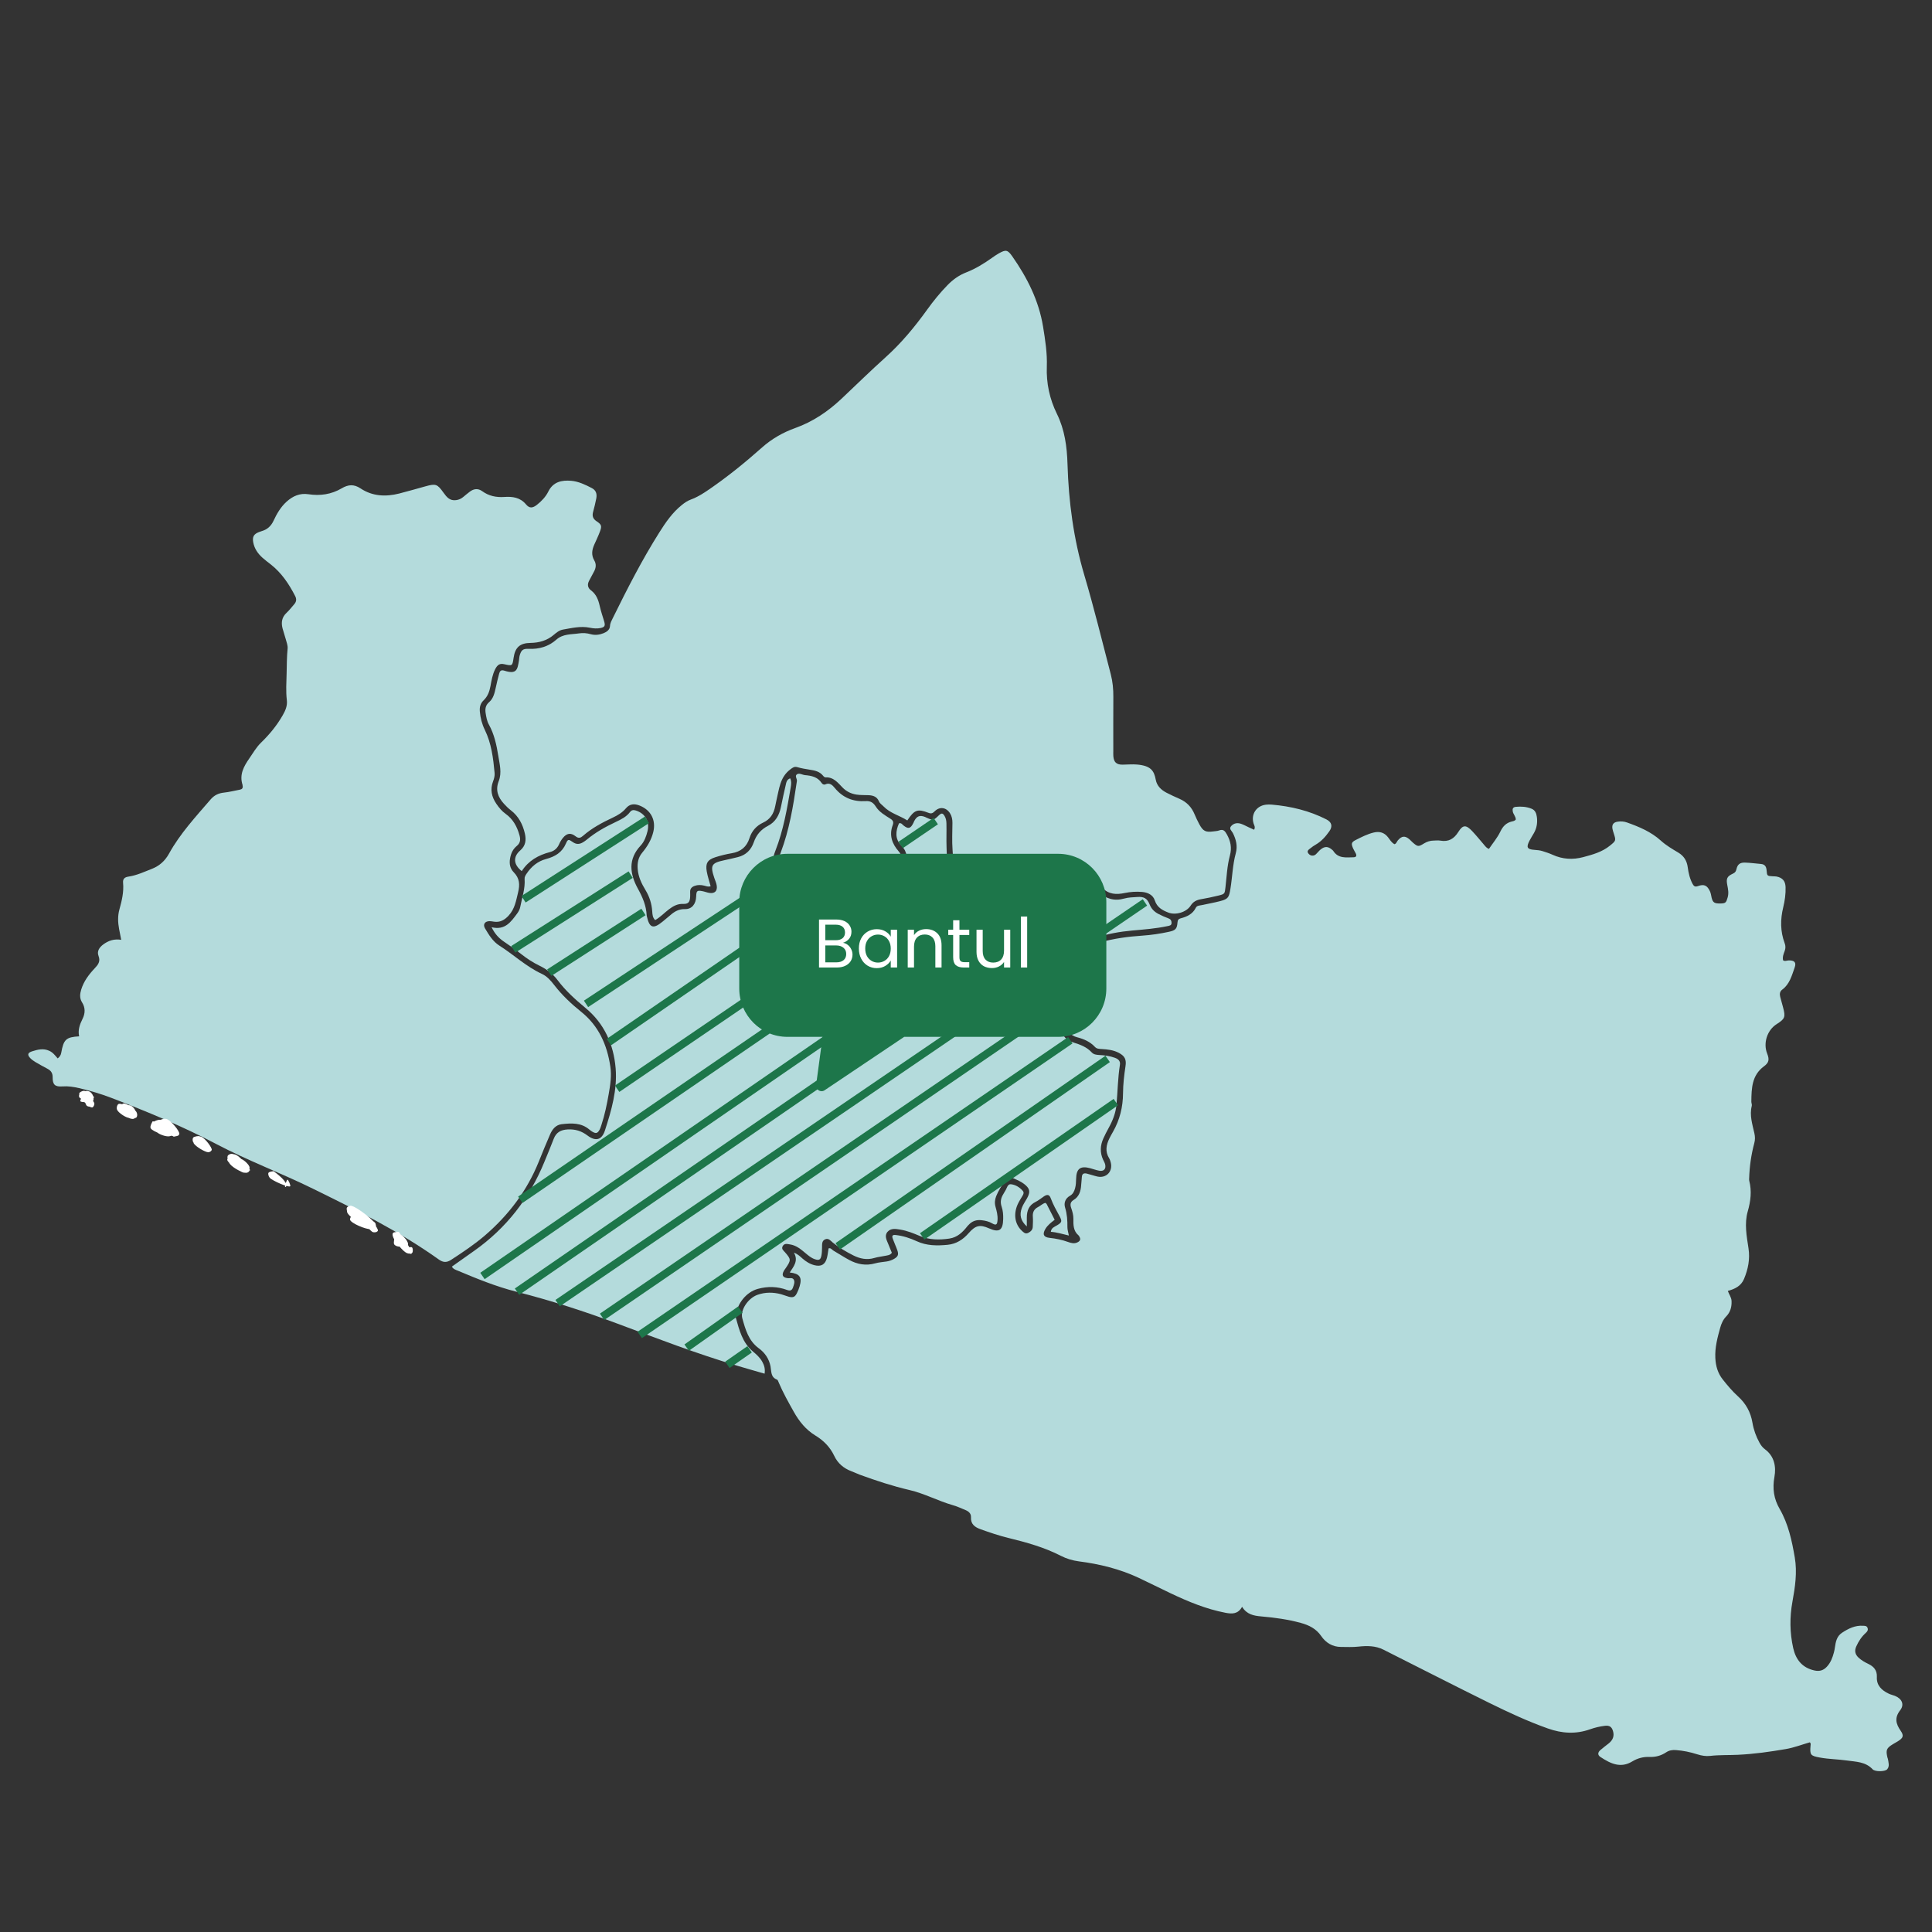 <svg xmlns="http://www.w3.org/2000/svg" xmlns:xlink="http://www.w3.org/1999/xlink" width="500" zoomAndPan="magnify" viewBox="0 0 375 375" height="500" preserveAspectRatio="xMidYMid meet" version="1.0"><rect x="0" y="0" width="375" height="375" fill="#333333" stroke="none"/><defs><g/><clipPath id="46b1fff015"><path d="M 144 156 L 369.723 156 L 369.723 343.922 L 144 343.922 Z M 144 156 " clip-rule="nonzero"/></clipPath><clipPath id="902a687b51"><path d="M 5.223 93 L 119 93 L 119 245 L 5.223 245 Z M 5.223 93 " clip-rule="nonzero"/></clipPath><clipPath id="5b5b32c8f3"><path d="M 94 48.422 L 239 48.422 L 239 180 L 94 180 Z M 94 48.422 " clip-rule="nonzero"/></clipPath><clipPath id="38acacc7b0"><path d="M 15.199 211.645 L 18.406 211.645 L 18.406 215 L 15.199 215 Z M 15.199 211.645 " clip-rule="nonzero"/></clipPath><clipPath id="25b4ab198d"><path d="M 16.199 212.551 C 17.398 213.227 16.801 214.051 16.574 214.051 C 16.273 214.051 15.449 212.551 15.602 212.176 C 15.676 211.949 16.051 211.801 16.352 211.801 C 16.801 211.875 18.074 212.699 18.148 213.227 C 18.227 213.602 17.773 214.352 17.477 214.426 C 17.023 214.5 15.449 213.074 15.523 212.773 C 15.602 212.477 17.477 212.176 17.625 212.398 C 17.773 212.551 17.324 213.523 17.023 213.602 C 16.648 213.676 15.301 212.551 15.375 212.25 C 15.449 211.949 16.727 211.648 17.176 211.801 C 17.551 211.875 17.852 212.25 18 212.551 C 18.148 212.852 18.074 213.602 17.852 213.75 C 17.625 213.898 16.727 213.148 16.727 213.227 C 16.727 213.301 17.477 213.824 17.477 213.898 C 17.398 213.977 15.523 213.375 15.375 212.926 C 15.227 212.625 15.523 212.023 15.75 211.949 C 16.199 211.801 18.148 213.523 18.301 214.125 C 18.375 214.426 18.148 214.875 17.926 214.949 C 17.699 215.023 16.801 214.574 16.801 214.352 C 16.801 214.125 17.477 213.449 17.699 213.523 C 17.926 213.602 18.301 214.574 18.148 214.727 C 18 214.875 17.176 214.875 16.875 214.648 C 16.426 214.273 16.125 212.324 16.426 212.102 C 16.648 211.875 18.148 212.625 18.227 212.926 C 18.301 213.227 17.551 213.824 17.176 213.824 C 16.648 213.824 15.375 212.625 15.375 212.25 C 15.375 212.023 15.977 211.727 16.273 211.727 C 16.648 211.727 17.477 212.102 17.625 212.398 C 17.773 212.699 17.477 213.449 17.176 213.602 C 16.801 213.75 15.523 213.074 15.523 212.773 C 15.523 212.551 16.051 212.102 16.352 212.102 C 16.801 212.102 17.852 212.625 18 213.074 C 18.148 213.449 17.773 214.352 17.477 214.426 C 17.176 214.5 16.426 213.676 16.352 213.301 C 16.352 213.074 16.648 212.551 16.801 212.551 C 16.949 212.551 17.398 213.523 17.25 213.75 C 17.102 213.977 15.75 213.977 15.602 213.75 C 15.449 213.523 16.199 212.551 16.199 212.551 " clip-rule="nonzero"/></clipPath><clipPath id="88fd777b35"><path d="M 22.566 214.023 L 26.711 214.023 L 26.711 217.301 L 22.566 217.301 Z M 22.566 214.023 " clip-rule="nonzero"/></clipPath><clipPath id="0834ae2ff2"><path d="M 24.148 216.602 C 23.102 215.25 23.551 214.273 23.926 214.199 C 24.523 214.051 26.398 215.398 26.551 216 C 26.625 216.375 26.324 216.977 26.023 217.125 C 25.727 217.273 25.125 217.125 24.75 216.824 C 24.227 216.449 23.324 215.176 23.477 214.801 C 23.625 214.5 24.898 214.426 25.352 214.574 C 25.727 214.727 26.176 215.25 26.25 215.551 C 26.324 215.852 26.25 216.227 26.102 216.375 C 25.875 216.602 25.199 216.523 24.676 216.449 C 24.074 216.301 22.949 215.852 22.727 215.398 C 22.574 215.102 22.727 214.426 23.023 214.273 C 23.477 214.051 25.875 215.324 25.949 215.852 C 26.023 216.148 25.125 216.898 24.898 216.824 C 24.75 216.75 24.523 216 24.676 215.773 C 24.824 215.551 25.648 215.477 25.801 215.625 C 25.949 215.773 25.574 216.898 25.199 216.977 C 24.676 217.125 22.949 216 22.727 215.398 C 22.574 215.023 22.727 214.426 23.023 214.273 C 23.551 214.051 26.176 215.176 26.324 215.699 C 26.398 216 25.949 216.523 25.574 216.602 C 25.125 216.75 24.074 216.227 23.699 215.926 C 23.477 215.699 23.25 215.398 23.324 215.176 C 23.398 214.949 23.773 214.5 24.148 214.5 C 24.75 214.5 26.324 215.477 26.551 216 C 26.699 216.301 26.625 216.75 26.477 216.898 C 26.25 217.125 25.5 216.977 25.125 216.824 C 24.676 216.602 24 216 24 215.699 C 24 215.477 24.375 215.102 24.602 215.102 C 24.824 215.102 25.426 216 25.352 216.227 C 25.273 216.449 24.148 216.602 24.148 216.602 " clip-rule="nonzero"/></clipPath><clipPath id="724729b16b"><path d="M 29.004 217.02 L 34.957 217.02 L 34.957 220.754 L 29.004 220.754 Z M 29.004 217.02 " clip-rule="nonzero"/></clipPath><clipPath id="64d77c8833"><path d="M 29.625 217.648 C 32.023 217.801 33.676 218.852 33.75 219.449 C 33.824 219.824 33.449 220.352 33.074 220.5 C 32.551 220.727 31.352 220.352 30.75 219.977 C 30.148 219.602 29.324 218.551 29.477 218.102 C 29.625 217.727 30.602 217.273 31.199 217.352 C 32.102 217.5 34.273 219.523 34.273 220.051 C 34.273 220.273 33.977 220.5 33.676 220.5 C 33.148 220.574 32.023 219.898 31.5 219.375 C 31.051 218.926 30.602 218.102 30.75 217.727 C 30.898 217.352 31.801 217.051 32.324 217.199 C 33.148 217.426 34.949 219.602 34.801 220.125 C 34.727 220.426 33.75 220.727 33.602 220.574 C 33.449 220.426 33.676 219.301 33.898 219.227 C 34.051 219.148 34.801 220.051 34.727 220.273 C 34.648 220.5 33.898 220.648 33.449 220.5 C 32.852 220.273 31.875 219.148 31.727 218.625 C 31.648 218.324 31.801 217.875 31.949 217.801 C 32.176 217.727 33.375 218.625 33.375 219 C 33.375 219.301 33.074 219.676 32.773 219.75 C 32.324 219.898 30.75 219.227 30.602 218.852 C 30.523 218.625 30.676 218.176 30.898 218.102 C 31.352 217.949 33.227 218.625 33.523 219.148 C 33.75 219.523 33.602 220.273 33.301 220.426 C 32.699 220.727 29.625 219.676 29.25 219 C 29.023 218.625 29.625 217.648 29.625 217.648 " clip-rule="nonzero"/></clipPath><clipPath id="7bb093d15c"><path d="M 37.352 220.41 L 41.176 220.41 L 41.176 223.672 L 37.352 223.672 Z M 37.352 220.41 " clip-rule="nonzero"/></clipPath><clipPath id="033db733aa"><path d="M 38.398 222 C 37.574 220.574 38.551 220.426 39.074 220.648 C 39.824 220.949 41.176 222.75 41.102 223.199 C 41.023 223.426 40.727 223.648 40.426 223.648 C 39.824 223.648 38.102 222.602 37.727 222.074 C 37.574 221.773 37.5 221.398 37.648 221.176 C 37.801 220.949 38.551 220.801 38.699 220.949 C 38.926 221.102 38.926 222.074 38.699 222.227 C 38.551 222.375 37.801 222.227 37.648 222 C 37.5 221.773 37.574 221.176 37.727 221.023 C 37.875 220.875 38.324 220.727 38.625 220.875 C 39.148 221.102 40.352 223.199 40.199 223.352 C 40.051 223.5 37.801 222.227 37.5 221.699 C 37.352 221.398 37.352 221.023 37.5 220.801 C 37.727 220.574 38.625 220.426 38.773 220.574 C 38.926 220.801 38.398 222 38.398 222 " clip-rule="nonzero"/></clipPath><clipPath id="1c0c35a04d"><path d="M 44.074 223.938 L 48.715 223.938 L 48.715 227.715 L 44.074 227.715 Z M 44.074 223.938 " clip-rule="nonzero"/></clipPath><clipPath id="779a601249"><path d="M 45.148 224.324 C 48.449 226.648 48.523 227.102 48.375 227.324 C 48.227 227.551 47.926 227.699 47.551 227.625 C 46.801 227.551 44.773 226.426 44.477 225.676 C 44.324 225.148 44.625 224.324 44.926 224.102 C 45.148 223.949 45.602 224.023 45.977 224.25 C 46.727 224.625 48.676 226.949 48.523 227.176 C 48.375 227.398 44.773 225.898 44.324 225.227 C 44.102 224.926 44.102 224.551 44.25 224.324 C 44.398 224.102 45.074 223.949 45.301 224.102 C 45.523 224.25 45.676 224.926 45.523 225.148 C 45.375 225.375 44.625 225.449 44.398 225.301 C 44.176 225.148 44.102 224.625 44.176 224.398 C 44.25 224.176 44.625 223.949 45 223.949 C 45.676 224.023 47.398 225.301 47.699 225.977 C 47.926 226.352 47.852 227.102 47.699 227.176 C 47.477 227.324 46.426 226.352 45.977 225.977 C 45.676 225.75 45.227 225.523 45.227 225.375 C 45.301 225.148 46.273 224.773 46.727 224.926 C 47.324 225.074 48.449 226.125 48.449 226.648 C 48.449 227.023 47.926 227.551 47.551 227.625 C 47.023 227.699 46.051 226.949 45.449 226.5 C 44.926 226.125 44.102 225.449 44.102 225.074 C 44.102 224.773 45.148 224.324 45.148 224.324 " clip-rule="nonzero"/></clipPath><clipPath id="af4ac9c90f"><path d="M 52 227.301 L 56.484 227.301 L 56.484 230.562 L 52 230.562 Z M 52 227.301 " clip-rule="nonzero"/></clipPath><clipPath id="c6541c75aa"><path d="M 53.102 227.324 C 56.477 229.801 55.5 230.477 55.352 230.398 C 55.199 230.324 55.648 228.977 55.801 228.977 C 55.949 228.977 56.477 230.102 56.324 230.25 C 56.023 230.551 52.875 229.199 52.352 228.602 C 52.125 228.301 51.977 227.852 52.125 227.625 C 52.273 227.398 53.102 227.324 53.102 227.324 " clip-rule="nonzero"/></clipPath><clipPath id="8d5b8b6b11"><path d="M 68.168 234.871 L 73.508 234.871 L 73.508 239.285 L 68.168 239.285 Z M 68.168 234.871 " clip-rule="nonzero"/></clipPath><clipPath id="00ed3609c0"><path d="M 68.699 234.898 C 73.5 238.352 73.352 238.949 73.125 239.102 C 72.898 239.25 72.375 239.176 72.227 239.023 C 72.074 238.801 72.449 237.676 72.602 237.676 C 72.824 237.676 73.426 238.648 73.352 238.875 C 73.273 239.102 72.824 239.25 72.449 239.176 C 71.773 239.023 70.801 237.148 69.977 236.699 C 69.449 236.398 68.551 236.625 68.324 236.324 C 68.176 236.023 68.699 234.898 68.699 234.898 " clip-rule="nonzero"/></clipPath><clipPath id="8834ab6571"><path d="M 67.164 234 L 73 234 L 73 238.684 L 67.164 238.684 Z M 67.164 234 " clip-rule="nonzero"/></clipPath><clipPath id="9572b0c097"><path d="M 68.625 235.5 C 71.926 236.625 72.75 237.074 72.898 237.523 C 72.977 237.824 72.898 238.199 72.75 238.352 C 72.602 238.5 72.227 238.574 71.773 238.5 C 70.801 238.273 67.5 236.102 67.352 235.199 C 67.273 234.75 67.875 234 68.102 234 C 68.324 234 68.699 234.898 68.625 235.125 C 68.551 235.352 67.801 235.574 67.574 235.426 C 67.352 235.273 67.199 234.602 67.352 234.375 C 67.5 234.148 67.875 234 68.25 234.074 C 69.227 234.227 73.051 237.148 72.977 237.898 C 72.977 238.199 72.375 238.574 71.926 238.574 C 71.023 238.648 68.176 237.449 67.949 236.773 C 67.801 236.398 68.625 235.5 68.625 235.5 " clip-rule="nonzero"/></clipPath><clipPath id="b72fa7b28b"><path d="M 76.121 239.07 L 80.289 239.07 L 80.289 243.484 L 76.121 243.484 Z M 76.121 239.07 " clip-rule="nonzero"/></clipPath><clipPath id="9b4a3b23fc"><path d="M 77.398 239.102 C 80.25 242.926 80.023 243.301 79.801 243.375 C 79.574 243.449 78.676 242.699 78.75 242.477 C 78.824 242.25 79.727 241.949 79.949 242.102 C 80.176 242.25 80.176 243 80.023 243.148 C 79.875 243.375 79.352 243.375 78.977 243.227 C 78.227 242.926 76.648 240.977 76.352 240.227 C 76.199 239.852 76.125 239.551 76.273 239.324 C 76.426 239.102 77.398 239.102 77.398 239.102 " clip-rule="nonzero"/></clipPath><clipPath id="5f1ec87257"><path d="M 76.32 240 L 78.914 240 L 78.914 242 L 76.32 242 Z M 76.32 240 " clip-rule="nonzero"/></clipPath><clipPath id="22712c60b6"><path d="M 78 240 C 78.824 241.125 77.926 241.574 77.699 241.426 C 77.477 241.273 77.477 240.227 77.699 240.148 C 77.926 240 78.898 240.523 78.898 240.824 C 78.898 241.125 78.074 241.875 77.625 241.949 C 77.25 242.023 76.648 241.801 76.5 241.5 C 76.352 241.199 76.574 240.301 76.574 240.301 " clip-rule="nonzero"/></clipPath><clipPath id="ff6f8324a4"><path d="M 76.785 239.539 L 79.215 239.539 L 79.215 242.328 L 76.785 242.328 Z M 76.785 239.539 " clip-rule="nonzero"/></clipPath><clipPath id="c01caa85c8"><path d="M 77.773 241.801 C 76.801 240.074 77.324 239.551 77.551 239.551 C 77.773 239.551 78.375 240.375 78.301 240.602 C 78.227 240.824 77.324 241.051 77.102 240.898 C 76.875 240.75 76.801 240.227 76.875 240 C 76.949 239.773 77.398 239.551 77.699 239.625 C 78.148 239.699 79.199 240.898 79.199 241.426 C 79.199 241.727 78.898 242.176 78.676 242.25 C 78.449 242.324 77.773 241.801 77.773 241.801 " clip-rule="nonzero"/></clipPath><clipPath id="d45536595d"><path d="M 143.488 165.688 L 214.738 165.688 L 214.738 212 L 143.488 212 Z M 143.488 165.688 " clip-rule="nonzero"/></clipPath></defs><g clip-path="url(#46b1fff015)"><path fill="#b4dbdc" d="M 243.426 161.055 C 243.707 160.496 243.418 160.18 243.316 159.832 C 242.781 158.055 243.852 156.41 245.715 156.188 C 246.086 156.141 246.473 156.145 246.848 156.176 C 250.551 156.496 254.117 157.348 257.441 159.039 C 258.512 159.586 258.703 160.391 258.012 161.367 C 257.301 162.371 256.492 163.297 255.398 163.93 C 255.031 164.145 254.676 164.379 254.348 164.652 C 254.039 164.902 253.57 165.156 253.961 165.664 C 254.348 166.164 254.984 166.215 255.43 165.801 C 255.742 165.512 255.996 165.156 256.324 164.891 C 257.141 164.223 257.785 164.254 258.586 164.957 C 258.656 165.02 258.734 165.078 258.785 165.156 C 259.75 166.672 261.273 166.422 262.723 166.395 C 263.27 166.383 263.363 166.086 263.152 165.645 C 262.984 165.305 262.77 164.988 262.621 164.645 C 262.246 163.762 262.285 163.477 263.145 163.043 C 264.273 162.469 265.418 161.883 266.668 161.586 C 267.762 161.328 268.703 161.582 269.43 162.531 C 269.797 163.008 270.098 163.57 270.672 163.859 C 271.051 163.75 271.105 163.367 271.316 163.125 C 272.078 162.227 272.727 162.168 273.598 162.934 C 273.812 163.121 273.996 163.34 274.211 163.527 C 275.176 164.363 275.316 164.387 276.402 163.711 C 276.984 163.352 277.602 163.164 278.277 163.156 C 278.703 163.152 279.141 163.09 279.555 163.164 C 281.16 163.449 282.219 162.832 283.078 161.453 C 283.949 160.055 284.574 160.078 285.742 161.312 C 286.555 162.172 287.297 163.09 288.066 163.988 C 288.312 164.273 288.523 164.594 289 164.773 C 289.742 163.672 290.641 162.617 291.219 161.406 C 291.719 160.367 292.355 159.715 293.449 159.449 C 293.719 159.387 294.008 159.336 294.211 159.082 C 294.227 158.492 293.738 158.074 293.629 157.516 C 293.535 157.031 293.629 156.668 294.211 156.609 C 295.258 156.508 296.281 156.57 297.27 156.969 C 297.98 157.254 298.211 157.871 298.301 158.543 C 298.453 159.648 298.297 160.711 297.738 161.691 C 297.457 162.184 297.141 162.664 296.883 163.164 C 296.203 164.469 296.402 164.859 297.836 164.957 C 298.359 164.996 298.875 165.039 299.371 165.191 C 300.047 165.402 300.723 165.621 301.367 165.914 C 303.301 166.793 305.281 166.906 307.316 166.363 C 309.145 165.875 310.961 165.375 312.477 164.148 C 313.68 163.168 313.688 163.184 313.207 161.695 C 313.121 161.426 313.035 161.156 312.98 160.879 C 312.832 160.078 313.152 159.613 313.973 159.488 C 314.586 159.391 315.207 159.43 315.797 159.641 C 318.164 160.484 320.473 161.449 322.371 163.168 C 323.395 164.094 324.578 164.785 325.75 165.484 C 326.863 166.148 327.426 167.094 327.59 168.348 C 327.742 169.477 327.996 170.582 328.547 171.594 C 328.773 172.004 329.012 172.191 329.566 171.992 C 330.785 171.551 331.371 171.863 331.91 173.02 C 332.094 173.414 332.125 173.84 332.227 174.25 C 332.461 175.188 332.773 175.383 333.898 175.367 C 334.938 175.352 335.039 175.215 335.332 174.203 C 335.574 173.387 335.43 172.621 335.273 171.828 C 335.016 170.547 335.195 170.105 336.363 169.57 C 336.832 169.355 336.945 169.113 337.055 168.656 C 337.266 167.762 337.746 167.402 338.695 167.43 C 339.73 167.457 340.762 167.609 341.797 167.695 C 342.551 167.758 342.836 168.199 342.895 168.918 C 342.98 170.027 343.004 170.027 344.109 170.09 C 344.348 170.105 344.586 170.09 344.816 170.133 C 345.973 170.359 346.535 170.988 346.578 172.176 C 346.621 173.504 346.438 174.816 346.125 176.102 C 345.547 178.457 345.547 180.781 346.402 183.07 C 346.594 183.582 346.602 184.055 346.406 184.582 C 346.195 185.145 345.949 185.73 346.094 186.391 C 346.434 186.645 346.809 186.43 347.16 186.418 C 348.309 186.387 348.707 186.793 348.332 187.828 C 347.777 189.375 347.371 191.023 345.934 192.082 C 345.445 192.438 345.402 192.953 345.539 193.492 C 345.711 194.18 345.91 194.855 346.094 195.539 C 346.598 197.418 346.461 197.762 344.828 198.797 C 343.012 199.953 342.199 202.465 343 204.48 C 343.449 205.621 343.391 206.23 342.398 206.961 C 340.012 208.711 339.969 211.25 339.934 213.816 C 339.93 214.094 340.086 214.395 340.02 214.648 C 339.555 216.48 340.133 218.211 340.52 219.953 C 340.672 220.625 340.688 221.219 340.504 221.891 C 339.902 224.129 339.582 226.418 339.508 228.742 C 339.504 228.887 339.488 229.031 339.523 229.168 C 340.047 231.188 339.805 233.141 339.234 235.137 C 338.559 237.508 339.023 239.926 339.383 242.305 C 339.699 244.387 339.312 246.34 338.512 248.246 C 337.941 249.602 336.785 250.184 335.371 250.566 C 335.602 251.246 336.059 251.793 336.094 252.512 C 336.148 253.66 335.863 254.688 335.066 255.508 C 334.445 256.145 334.117 256.902 333.887 257.727 C 333.355 259.645 332.844 261.555 332.945 263.582 C 333.02 265.141 333.418 266.543 334.406 267.781 C 335.32 268.934 336.262 270.055 337.352 271.043 C 338.883 272.426 339.809 274.109 340.152 276.16 C 340.379 277.512 340.848 278.809 341.512 280.02 C 341.785 280.52 342.117 280.965 342.59 281.312 C 344.41 282.664 344.77 284.688 344.418 286.645 C 344.004 288.93 344.293 290.922 345.434 292.887 C 347.117 295.805 347.805 299.039 348.367 302.312 C 348.859 305.207 348.426 308.055 347.91 310.891 C 347.363 313.906 347.391 316.906 348.059 319.887 C 348.562 322.129 349.809 323.715 352.188 324.238 C 353.184 324.453 353.941 324.223 354.609 323.492 C 355.34 322.699 355.699 321.73 355.965 320.719 C 356.051 320.398 356.113 320.07 356.156 319.746 C 356.312 318.652 356.52 317.586 357.535 316.918 C 358.777 316.102 360.074 315.453 361.625 315.559 C 361.957 315.582 362.301 315.547 362.469 315.926 C 362.656 316.344 362.469 316.656 362.168 316.926 C 361.336 317.664 360.75 318.57 360.301 319.57 C 359.926 320.406 360.062 321.105 360.738 321.742 C 361.305 322.27 361.953 322.637 362.637 322.961 C 363.695 323.469 364.359 324.207 364.297 325.5 C 364.211 327.148 365.238 328.09 366.598 328.738 C 366.977 328.922 367.402 329.008 367.797 329.164 C 369.152 329.703 369.691 330.836 368.824 331.957 C 367.703 333.402 367.969 334.566 368.895 335.906 C 369.586 336.902 369.426 337.316 368.383 337.977 C 368.062 338.18 367.723 338.352 367.402 338.551 C 366.164 339.309 366.012 339.68 366.348 341.129 C 366.367 341.219 366.422 341.305 366.438 341.398 C 366.547 342.086 366.82 342.832 366.293 343.422 C 365.875 343.891 363.949 343.926 363.469 343.414 C 362.094 341.938 360.246 341.965 358.496 341.715 C 356.77 341.465 355.016 341.461 353.293 341.148 C 351.398 340.805 351.266 340.652 351.43 338.773 C 351.445 338.594 351.516 338.398 351.289 338.184 C 349.758 338.621 348.227 339.219 346.602 339.496 C 343.527 340.023 340.457 340.457 337.328 340.605 C 335.535 340.691 333.734 340.613 331.945 340.82 C 331.094 340.918 330.27 340.773 329.438 340.512 C 328.09 340.078 326.703 339.793 325.281 339.688 C 324.586 339.641 323.98 339.738 323.398 340.125 C 322.426 340.77 321.363 341.066 320.18 341.02 C 318.98 340.969 317.852 341.266 316.805 341.902 C 314.598 343.242 312.668 342.371 310.629 341.02 C 310.066 340.645 310.129 340.133 310.605 339.711 C 311.133 339.246 311.711 338.828 312.266 338.383 C 313.086 337.719 313.355 336.941 313.086 336.012 C 312.848 335.176 312.395 334.871 311.516 334.977 C 310.531 335.094 309.562 335.32 308.625 335.656 C 305.879 336.633 303.188 336.469 300.453 335.5 C 296.527 334.109 292.758 332.352 289.035 330.516 C 282.168 327.129 275.359 323.637 268.52 320.195 C 266.98 319.422 265.312 319.426 263.66 319.609 C 262.527 319.734 261.402 319.672 260.273 319.668 C 258.656 319.664 257.344 318.871 256.449 317.559 C 255.469 316.125 254.062 315.438 252.488 315.008 C 249.977 314.32 247.406 313.973 244.816 313.746 C 243.363 313.617 242.004 313.383 241.09 311.875 C 240.309 313.309 239.152 313.289 237.875 313.043 C 234.125 312.324 230.645 310.879 227.223 309.258 C 225.133 308.27 223.07 307.215 220.969 306.234 C 217.301 304.523 213.414 303.574 209.41 303.059 C 208.188 302.898 207 302.547 205.902 301.98 C 202.68 300.324 199.223 299.371 195.734 298.516 C 193.898 298.066 192.109 297.461 190.332 296.824 C 189.242 296.434 188.391 295.859 188.469 294.496 C 188.504 293.789 188.027 293.367 187.426 293.113 C 186.602 292.762 185.777 292.395 184.918 292.145 C 182.062 291.324 179.418 289.883 176.535 289.215 C 173.254 288.453 170.086 287.406 166.934 286.258 C 166.359 286.047 165.809 285.766 165.23 285.555 C 163.746 284.996 162.602 284.016 161.934 282.598 C 161.113 280.863 159.863 279.605 158.238 278.617 C 156.422 277.512 155.121 275.895 154.086 274.051 C 153.047 272.195 152 270.344 151.164 268.379 C 151.07 268.164 150.984 267.844 150.816 267.781 C 149.566 267.309 149.746 266.199 149.559 265.211 C 149.281 263.762 148.465 262.562 147.293 261.711 C 145.289 260.254 144.691 258.047 144.082 255.883 C 143.633 254.277 145.219 251.973 147.008 251.332 C 148.52 250.785 150.066 250.797 151.613 251.211 C 152.109 251.348 152.59 251.555 153.09 251.691 C 153.938 251.918 154.316 251.75 154.695 250.969 C 154.902 250.547 155.086 250.105 155.215 249.652 C 155.719 247.918 155.234 247.207 153.289 246.988 C 154.043 245.82 155.023 244.723 154.098 243.137 C 154.867 243.43 155.297 243.867 155.75 244.27 C 156.434 244.871 157.191 245.348 158.078 245.574 C 159.387 245.906 160.176 245.449 160.512 244.145 C 160.66 243.555 160.723 242.938 160.828 242.312 C 161.258 242.164 161.469 242.57 161.77 242.746 C 162.789 243.34 163.777 243.992 164.816 244.551 C 166.402 245.41 168.074 245.723 169.867 245.215 C 170.586 245.012 171.355 244.965 172.098 244.852 C 172.617 244.773 173.105 244.598 173.559 244.336 C 174.305 243.902 174.461 243.508 174.176 242.688 C 173.91 241.926 173.559 241.203 173.289 240.445 C 173.074 239.852 173.234 239.641 173.875 239.719 C 175.293 239.879 176.641 240.32 177.934 240.918 C 179.855 241.812 181.879 241.812 183.914 241.617 C 185.598 241.461 186.926 240.609 188.027 239.34 C 189.34 237.836 190.215 237.641 191.961 238.418 C 193.941 239.297 194.672 238.809 194.719 236.602 C 194.738 235.785 194.68 234.98 194.418 234.223 C 194.117 233.332 194.254 232.555 194.734 231.793 C 194.863 231.594 194.957 231.375 195.09 231.18 C 195.434 230.699 195.543 229.789 196.199 229.859 C 197.066 229.945 197.891 230.418 198.504 231.129 C 198.777 231.441 198.684 231.73 198.504 232.039 C 198.172 232.609 197.801 233.164 197.531 233.762 C 196.676 235.676 196.992 237.609 198.312 238.863 C 198.66 239.191 199.008 239.574 199.547 239.316 C 200.027 239.082 200.434 238.73 200.457 238.141 C 200.488 237.48 200.523 236.816 200.473 236.152 C 200.406 235.293 200.723 234.676 201.477 234.293 C 201.969 234.043 202.367 233.613 202.898 233.477 C 203.016 233.574 203.113 233.621 203.152 233.699 C 203.668 234.703 204.176 235.707 204.711 236.758 C 204 237.297 203.324 237.82 202.891 238.566 C 202.297 239.598 202.574 240.145 203.738 240.27 C 204.965 240.402 206.156 240.648 207.32 241.07 C 207.891 241.277 208.496 241.445 209.109 241.152 C 209.637 240.906 209.832 240.566 209.504 240.027 C 209.457 239.945 209.418 239.852 209.348 239.793 C 208.316 238.93 208.328 237.738 208.344 236.566 C 208.352 235.84 208.156 235.168 207.926 234.496 C 207.707 233.863 207.691 233.332 208.387 232.914 C 209.461 232.27 209.785 231.191 209.855 230.004 C 209.883 229.484 209.965 228.973 209.988 228.453 C 210.02 227.789 210.422 227.668 210.945 227.793 C 211.633 227.957 212.301 228.207 212.988 228.363 C 214.742 228.758 216.062 227.348 215.586 225.602 C 215.512 225.328 215.426 225.043 215.281 224.812 C 214.461 223.488 214.719 222.195 215.359 220.91 C 215.57 220.488 215.805 220.078 216.039 219.664 C 217.352 217.355 217.965 214.855 217.98 212.207 C 217.992 210.457 218.188 208.719 218.453 206.996 C 218.66 205.641 218.348 204.984 217.137 204.344 C 216.105 203.805 214.977 203.684 213.844 203.617 C 213.363 203.586 212.887 203.594 212.531 203.211 C 211.594 202.199 210.379 201.672 209.09 201.34 C 207.715 200.98 207.129 200.105 206.883 198.742 C 206.242 195.156 206.719 191.789 208.52 188.617 C 209.129 187.547 209.777 186.5 210.336 185.406 C 211.031 184.031 212.16 183.285 213.594 182.891 C 216.246 182.16 218.953 181.793 221.695 181.609 C 223.441 181.492 225.168 181.234 226.879 180.863 C 228.172 180.582 228.457 180.305 228.555 179.012 C 228.594 178.527 228.781 178.352 229.191 178.242 C 230.41 177.922 231.5 177.414 232.109 176.195 C 232.332 175.754 232.812 175.777 233.219 175.688 C 234.422 175.43 235.633 175.219 236.816 174.91 C 238.414 174.5 238.555 174.168 238.828 172.488 C 239.199 170.207 239.25 167.875 239.859 165.641 C 240.246 164.219 239.93 162.961 239.301 161.695 C 239.098 161.289 238.48 160.879 238.969 160.34 C 239.496 159.758 240.203 159.656 240.926 159.914 C 241.414 160.086 241.871 160.344 242.344 160.562 C 242.688 160.727 243.031 160.875 243.426 161.055 Z M 243.426 161.055 " fill-opacity="1" fill-rule="nonzero"/></g><g clip-path="url(#902a687b51)"><path fill="#b4dbdc" d="M 11.199 205.438 C 11.594 205.129 11.809 204.797 11.887 204.344 C 12.344 201.746 12.82 201.305 15.359 201.152 C 15.098 199.945 15.473 198.855 16.012 197.781 C 16.555 196.703 16.594 195.609 15.918 194.543 C 15.422 193.758 15.508 192.914 15.762 192.078 C 16.258 190.449 17.262 189.133 18.402 187.926 C 19.055 187.23 19.531 186.609 19.125 185.547 C 18.777 184.645 19.27 183.898 20.008 183.344 C 21.012 182.582 22.145 182.191 23.527 182.418 C 23.367 181.598 23.23 180.965 23.117 180.324 C 22.883 179.059 22.828 177.789 23.176 176.527 C 23.645 174.836 24.059 173.137 23.891 171.363 C 23.812 170.578 24.207 170.258 24.926 170.152 C 26.535 169.914 27.992 169.223 29.484 168.641 C 30.949 168.07 32.031 167.09 32.801 165.699 C 34.965 161.777 38 158.516 40.895 155.152 C 41.574 154.363 42.414 153.953 43.469 153.844 C 44.5 153.738 45.512 153.469 46.535 153.281 C 46.988 153.199 47.199 152.957 47.09 152.488 C 47.078 152.441 47.09 152.391 47.078 152.344 C 46.434 150.359 47.305 148.773 48.383 147.219 C 49.109 146.168 49.754 145.039 50.66 144.152 C 52.301 142.559 53.727 140.84 54.867 138.844 C 55.414 137.898 55.801 136.98 55.676 135.914 C 55.469 134.168 55.59 132.441 55.633 130.695 C 55.676 129.098 55.66 127.508 55.824 125.91 C 55.891 125.285 55.609 124.617 55.441 123.98 C 55.262 123.297 55.012 122.629 54.836 121.941 C 54.551 120.812 54.707 119.805 55.613 118.957 C 56.164 118.441 56.625 117.836 57.121 117.266 C 57.535 116.789 57.59 116.277 57.297 115.707 C 56.102 113.371 54.668 111.219 52.582 109.574 C 52.023 109.133 51.449 108.711 50.926 108.238 C 50.027 107.43 49.367 106.461 49.148 105.242 C 48.961 104.18 49.258 103.668 50.266 103.273 C 50.445 103.207 50.621 103.137 50.805 103.086 C 51.871 102.781 52.602 102.121 53.078 101.109 C 53.719 99.734 54.473 98.422 55.617 97.383 C 56.832 96.285 58.199 95.672 59.887 95.934 C 62.148 96.277 64.332 95.957 66.312 94.789 C 67.59 94.035 68.688 93.945 69.984 94.801 C 72.289 96.336 74.859 96.457 77.484 95.793 C 79.176 95.363 80.855 94.871 82.543 94.406 C 84.594 93.84 84.867 93.922 86.105 95.656 C 86.703 96.492 87.305 97.23 88.504 97.078 C 89.055 97.012 89.492 96.809 89.902 96.473 C 90.34 96.117 90.77 95.742 91.227 95.406 C 91.992 94.844 92.812 94.766 93.598 95.34 C 94.891 96.273 96.305 96.566 97.883 96.461 C 99.465 96.355 100.961 96.531 102.113 97.918 C 102.77 98.703 103.395 98.641 104.238 97.969 C 105.129 97.258 105.926 96.426 106.434 95.398 C 107.367 93.512 109.035 93.168 110.855 93.32 C 112.273 93.441 113.582 94.066 114.844 94.719 C 115.645 95.129 115.918 95.789 115.738 96.754 C 115.574 97.637 115.344 98.504 115.117 99.371 C 114.91 100.148 115.082 100.703 115.801 101.18 C 116.781 101.828 116.844 102.113 116.438 103.199 C 116.125 104.039 115.734 104.852 115.367 105.668 C 114.898 106.707 114.727 107.723 115.352 108.785 C 115.77 109.492 115.688 110.234 115.293 110.949 C 114.969 111.527 114.672 112.117 114.359 112.699 C 113.965 113.43 114.047 114.09 114.715 114.59 C 115.734 115.348 116.137 116.418 116.402 117.605 C 116.625 118.617 116.969 119.602 117.266 120.598 C 117.516 121.445 117.395 121.719 116.574 121.898 C 115.875 122.043 115.172 121.984 114.461 121.836 C 112.707 121.477 110.988 121.906 109.277 122.199 C 108.574 122.316 107.988 122.793 107.449 123.25 C 106.156 124.344 104.637 124.762 102.984 124.789 C 100.934 124.816 99.992 125.629 99.691 127.668 C 99.453 129.277 99.453 129.277 97.887 128.926 C 97.043 128.734 96.574 128.977 96.102 129.914 C 95.586 130.941 95.402 132.074 95.199 133.18 C 95.004 134.242 94.656 135.176 93.875 135.926 C 93.25 136.527 93.059 137.238 93.137 138.113 C 93.25 139.359 93.547 140.527 94.094 141.645 C 95.387 144.285 95.734 147.145 96 150.02 C 96.055 150.594 95.902 151.141 95.699 151.68 C 95.109 153.227 95.418 154.652 96.32 155.984 C 96.824 156.727 97.379 157.426 98.129 157.957 C 99.586 158.992 100.371 160.449 100.84 162.152 C 101.062 162.977 101 163.617 100.328 164.18 C 99.578 164.801 99.203 165.555 99.012 166.574 C 98.805 167.691 99.027 168.609 99.719 169.309 C 100.871 170.477 100.926 171.719 100.562 173.207 C 100.172 174.816 99.926 176.422 98.723 177.719 C 97.918 178.59 97.051 179.074 95.867 178.895 C 95.586 178.855 95.301 178.793 95.02 178.797 C 94.113 178.805 93.688 179.422 94.141 180.195 C 94.887 181.457 95.656 182.734 96.934 183.547 C 99.723 185.316 102.145 187.633 105.184 189.035 C 106.188 189.5 106.918 190.344 107.582 191.207 C 109.098 193.164 110.871 194.84 112.801 196.387 C 116.184 199.102 117.828 202.758 118.461 206.988 C 118.738 208.812 118.465 210.559 118.156 212.316 C 117.801 214.363 117.383 216.398 116.727 218.375 C 116.621 218.688 116.531 219.012 116.371 219.297 C 115.98 219.988 115.668 220.066 114.996 219.676 C 114.793 219.559 114.598 219.422 114.418 219.266 C 112.82 217.887 110.922 217.988 109.027 218.203 C 107.883 218.336 107.211 219.18 106.781 220.164 C 106.004 221.938 105.281 223.738 104.551 225.535 C 102.289 231.133 98.738 235.809 94.207 239.73 C 92.137 241.52 89.844 243.043 87.543 244.543 C 86.668 245.113 85.988 245.055 85.137 244.445 C 77.488 238.984 69.105 234.836 60.699 230.707 C 54.508 227.668 48.027 225.242 41.926 222.031 C 35.344 218.566 28.504 215.742 21.578 213.082 C 19.547 212.305 17.461 211.695 15.344 211.203 C 14.281 210.957 13.23 210.789 12.129 210.871 C 10.684 210.977 10.203 210.547 10.219 209.102 C 10.227 208.242 9.867 207.793 9.191 207.434 C 8.398 207.016 7.609 206.582 6.84 206.125 C 6.48 205.906 6.121 205.648 5.836 205.34 C 5.254 204.711 5.395 204.328 6.25 204.055 C 7.344 203.711 8.418 203.438 9.555 203.957 C 10.277 204.277 10.711 204.879 11.199 205.438 Z M 11.199 205.438 " fill-opacity="1" fill-rule="nonzero"/></g><g clip-path="url(#5b5b32c8f3)"><path fill="#b4dbdc" d="M 176.109 159.246 C 174.551 158.258 172.785 157.852 171.527 156.551 C 171.199 156.211 170.777 155.973 170.586 155.512 C 170.223 154.652 169.504 154.395 168.645 154.348 C 167.848 154.305 167.051 154.355 166.242 154.23 C 165.16 154.062 164.262 153.609 163.52 152.84 C 162.598 151.895 161.777 150.809 160.242 150.887 C 160.09 150.895 159.887 150.738 159.781 150.602 C 159.113 149.73 158.121 149.543 157.145 149.391 C 156.348 149.266 155.559 149.137 154.789 148.91 C 154.184 148.734 153.883 148.969 153.367 149.363 C 151.371 150.887 151.246 153.145 150.723 155.262 C 150.621 155.676 150.539 156.094 150.461 156.508 C 150.184 157.938 149.5 159.031 148.117 159.672 C 146.82 160.273 145.91 161.297 145.477 162.672 C 144.934 164.391 143.785 165.32 142.02 165.613 C 140.953 165.789 139.891 166.059 138.859 166.383 C 137.328 166.867 136.898 167.586 137.184 169.172 C 137.355 170.129 137.676 171.059 137.934 172.016 C 137.434 172.191 137.039 171.984 136.637 171.891 C 136.027 171.746 135.43 171.73 134.828 171.949 C 134.281 172.148 133.945 172.48 133.957 173.094 C 133.961 173.422 133.977 173.758 133.957 174.086 C 133.906 175.102 133.598 175.488 132.578 175.449 C 131.5 175.41 130.684 175.867 129.867 176.477 C 128.969 177.152 128.203 178 127.168 178.59 C 126.66 178.105 126.637 177.477 126.598 176.891 C 126.492 175.398 126.07 174.043 125.285 172.754 C 124.527 171.508 123.891 170.188 123.773 168.668 C 123.684 167.48 123.883 166.43 124.664 165.492 C 125.641 164.32 126.418 163.031 126.793 161.527 C 127.367 159.223 126.363 157.25 124.172 156.367 C 123.152 155.957 122.234 156 121.48 156.906 C 120.797 157.723 119.902 158.242 118.957 158.691 C 116.898 159.656 114.898 160.715 113.172 162.227 C 112.711 162.629 112.32 162.801 111.703 162.312 C 110.762 161.574 110.004 161.73 109.254 162.648 C 108.957 163.008 108.711 163.43 108.523 163.859 C 108.176 164.66 107.574 165.172 106.766 165.383 C 104.488 165.969 102.566 167.066 101.27 169.086 C 99.648 167.805 99.543 166.309 101.004 165.043 C 102.055 164.133 102.152 163.004 101.883 161.812 C 101.473 160.023 100.668 158.441 99.164 157.285 C 98.68 156.91 98.234 156.473 97.824 156.02 C 96.656 154.746 96.121 153.344 96.805 151.609 C 97.441 149.988 96.973 148.324 96.719 146.707 C 96.383 144.613 95.941 142.527 94.891 140.633 C 94.52 139.973 94.391 139.215 94.27 138.461 C 94.133 137.613 94.227 136.898 94.934 136.289 C 95.766 135.57 95.992 134.535 96.219 133.512 C 96.422 132.59 96.633 131.668 96.883 130.758 C 97.016 130.281 97.207 129.957 97.891 130.176 C 100.316 130.957 100.445 129.93 100.734 128.184 C 100.785 127.859 100.785 127.52 100.875 127.207 C 101.18 126.168 101.52 125.891 102.605 125.941 C 104.633 126.031 106.473 125.5 107.98 124.16 C 109.285 123 110.883 123.164 112.398 122.938 C 113.141 122.828 113.902 122.879 114.648 123.094 C 115.496 123.332 116.344 123.227 117.152 122.902 C 117.785 122.648 118.363 122.234 118.402 121.508 C 118.434 120.895 118.727 120.426 118.969 119.926 C 121.75 114.281 124.605 108.684 127.969 103.352 C 129.207 101.387 130.516 99.48 132.355 98.008 C 132.902 97.57 133.43 97.203 134.121 96.949 C 135.402 96.48 136.566 95.73 137.699 94.949 C 141.293 92.477 144.664 89.746 147.914 86.852 C 149.809 85.168 151.984 83.93 154.363 83.078 C 157.809 81.844 160.742 79.844 163.387 77.348 C 166.207 74.684 168.973 71.973 171.855 69.379 C 174.922 66.625 177.551 63.453 179.957 60.105 C 181.172 58.418 182.48 56.809 183.938 55.316 C 184.984 54.246 186.168 53.406 187.547 52.871 C 189.371 52.16 191.008 51.141 192.59 50.016 C 193.016 49.715 193.445 49.418 193.898 49.164 C 195.227 48.426 195.578 48.469 196.473 49.742 C 199.379 53.891 201.625 58.324 202.457 63.391 C 202.875 65.957 203.281 68.539 203.188 71.133 C 203.066 74.391 203.734 77.453 205.148 80.332 C 206.668 83.43 207.102 86.707 207.203 90.09 C 207.422 97.383 208.371 104.555 210.453 111.59 C 212.348 117.973 213.926 124.449 215.605 130.895 C 215.973 132.312 216.109 133.773 216.098 135.25 C 216.074 138.754 216.09 142.258 216.09 145.766 C 216.09 146.094 216.074 146.43 216.098 146.758 C 216.188 147.957 216.707 148.434 217.91 148.418 C 218.855 148.406 219.805 148.316 220.742 148.398 C 223.387 148.641 224.004 149.605 224.328 151.332 C 224.555 152.551 225.375 153.32 226.414 153.863 C 227.25 154.305 228.117 154.688 228.98 155.07 C 230.348 155.676 231.293 156.668 231.863 158.047 C 232.137 158.699 232.441 159.344 232.777 159.969 C 233.508 161.332 234.023 161.586 235.52 161.375 C 235.895 161.32 236.289 161.316 236.633 161.184 C 237.465 160.879 237.777 161.312 238.145 161.973 C 238.863 163.27 239.125 164.547 238.727 166.039 C 238.188 168.039 238.094 170.133 237.863 172.199 C 237.719 173.469 237.75 173.52 236.52 173.824 C 235.375 174.105 234.219 174.348 233.055 174.547 C 232.215 174.695 231.582 175.035 231.102 175.785 C 230.273 177.082 228.176 177.684 226.758 177.125 C 225.594 176.668 224.586 176.129 224.145 174.766 C 223.797 173.703 222.801 173.223 221.684 173.125 C 220.547 173.027 219.41 173.102 218.301 173.332 C 216.691 173.672 215.215 173.617 213.977 172.34 C 213.727 172.078 213.363 171.906 213.02 171.75 C 211.73 171.172 210.832 171.586 210.371 172.926 C 209.965 174.137 209.965 174.133 208.703 174.234 C 207.605 174.32 206.535 174.535 205.664 175.258 C 205.051 175.766 204.559 175.602 204.027 175.168 C 203.477 174.715 202.922 174.277 202.348 173.863 C 201.523 173.27 200.594 172.949 199.578 172.871 C 198.512 172.789 197.586 173.078 197.027 174.031 C 196.523 174.891 195.793 175.266 194.855 175.426 C 191.52 176.004 190.75 176.547 188.895 179.52 C 188.246 178.402 188.25 177.172 187.988 176.016 C 187.918 175.695 187.938 175.355 187.887 175.031 C 187.703 173.922 187.285 173.34 186.18 173.273 C 185.254 173.215 185.082 172.684 184.949 172.027 C 184.863 171.621 184.824 171.176 184.875 170.762 C 185.129 168.832 185.039 166.91 184.891 164.973 C 184.762 163.23 184.855 161.473 184.867 159.719 C 184.871 159.039 184.75 158.398 184.379 157.824 C 183.645 156.695 182.395 156.516 181.438 157.457 C 181.059 157.828 180.777 157.992 180.223 157.773 C 178.109 156.938 177.473 157.184 176.109 159.246 Z M 176.109 159.246 " fill-opacity="1" fill-rule="nonzero"/></g><path fill="#b4dbdc" d="M 95.418 179.973 C 98.051 180.621 99.188 178.91 100.383 177.309 C 100.668 176.926 100.895 176.496 100.98 176.031 C 101.324 174.23 101.965 172.477 101.824 170.602 C 101.797 170.188 102.008 169.883 102.219 169.566 C 103.148 168.18 104.375 167.164 105.992 166.734 C 107.723 166.27 109.102 165.469 109.848 163.723 C 110.219 162.859 110.363 162.871 111.188 163.453 C 111.871 163.938 112.504 163.887 113.164 163.484 C 113.402 163.34 113.645 163.18 113.859 163 C 115.574 161.562 117.516 160.488 119.527 159.539 C 120.559 159.055 121.578 158.551 122.293 157.609 C 122.602 157.203 122.977 157.18 123.426 157.32 C 125.227 157.895 126.141 159.477 125.684 161.324 C 125.434 162.34 125.066 163.359 124.355 164.117 C 121.855 166.781 122.254 169.656 123.816 172.496 C 124.727 174.145 125.434 175.789 125.52 177.672 C 125.523 177.715 125.535 177.766 125.543 177.809 C 126.051 180.145 126.781 180.391 128.637 178.863 C 129.109 178.473 129.59 178.086 130.051 177.684 C 130.887 176.945 131.738 176.426 132.957 176.457 C 134.301 176.488 135.082 175.461 135.129 173.996 C 135.164 172.906 135.301 172.777 136.336 172.973 C 136.797 173.059 137.242 173.246 137.703 173.316 C 138.711 173.473 139.258 172.953 139.125 171.938 C 139.059 171.434 138.832 170.945 138.664 170.457 C 137.812 167.961 138.074 167.5 140.594 166.969 C 141.473 166.785 142.344 166.574 143.215 166.363 C 144.773 165.988 145.793 164.961 146.301 163.5 C 146.812 162.027 147.699 161 149.086 160.285 C 150.52 159.543 151.254 158.234 151.574 156.668 C 151.863 155.23 152.176 153.801 152.508 152.375 C 152.621 151.891 152.68 151.332 153.371 151.07 C 153.652 151.645 153.578 152.254 153.48 152.816 C 152.777 156.961 152.07 161.105 150.531 165.055 C 150.223 165.844 149.996 166.668 149.938 167.527 C 149.852 168.742 150.273 169.723 151.473 170.098 C 152.492 170.418 152.832 171 152.848 172.031 C 152.863 172.965 153.109 173.887 153.598 174.73 C 154.094 175.594 154.75 176.113 155.762 176.047 C 157.27 175.945 158.781 175.895 160.293 175.953 C 160.797 175.973 161.176 175.695 161.582 175.438 C 162.41 174.91 162.941 174.996 163.527 175.777 C 163.891 176.266 164.195 176.812 164.434 177.375 C 164.812 178.266 165.375 178.773 166.391 178.609 C 166.434 178.602 166.484 178.609 166.531 178.609 C 168.781 178.625 168.781 178.625 169.371 180.859 C 169.539 181.496 169.668 182.156 169.91 182.762 C 170.211 183.512 170.59 183.621 171.234 183.188 C 171.938 182.711 172.59 182.156 173.129 181.488 C 173.789 180.672 173.828 179.773 173.418 178.828 C 173.109 178.109 172.59 177.484 172.418 176.621 C 173.34 176.508 173.793 177.062 174.223 177.617 C 174.566 178.07 174.863 178.562 175.332 178.902 C 175.922 179.34 176.48 179.297 176.727 178.629 C 177.422 176.766 178.031 174.871 176.844 172.934 C 175.98 171.523 175.676 169.973 175.922 168.328 C 176.145 166.793 176.188 165.363 174.945 164.113 C 173.688 162.852 173.82 161.32 174.5 159.801 C 174.949 159.684 175.121 160.023 175.363 160.219 C 176.289 160.957 176.746 160.844 177.285 159.738 C 177.348 159.609 177.391 159.477 177.457 159.352 C 177.969 158.391 178.551 158.172 179.551 158.57 C 179.637 158.602 179.719 158.656 179.809 158.695 C 181.145 159.289 181.148 159.289 182.246 158.246 C 182.738 157.777 182.988 157.801 183.332 158.367 C 183.613 158.824 183.699 159.336 183.703 159.863 C 183.715 160.621 183.723 161.379 183.707 162.137 C 183.652 165.156 183.996 168.172 183.715 171.191 C 183.664 171.758 183.746 172.316 183.914 172.871 C 184.148 173.625 184.617 174.059 185.391 174.227 C 186.602 174.496 186.566 174.52 186.75 175.77 C 186.914 176.891 187.148 177.996 187.375 179.109 C 187.449 179.477 187.566 179.848 187.723 180.184 C 187.957 180.688 188.133 181.328 188.852 181.289 C 189.508 181.258 189.754 180.738 189.984 180.18 C 190.859 178.043 192.363 176.703 194.75 176.496 C 196.137 176.379 197.316 175.883 198.031 174.594 C 198.316 174.082 198.805 173.961 199.363 173.945 C 200.316 173.918 201.109 174.305 201.844 174.848 C 202.488 175.324 203.105 175.844 203.75 176.316 C 204.473 176.848 205.293 176.949 205.977 176.363 C 207.07 175.426 208.375 175.332 209.688 175.223 C 211.223 175.098 211.223 175.105 211.422 173.629 C 211.578 172.516 211.98 172.316 212.914 172.898 C 213.035 172.973 213.148 173.062 213.25 173.156 C 214.688 174.453 216.293 174.957 218.223 174.402 C 219.027 174.176 219.898 174.164 220.75 174.105 C 222.043 174.008 222.676 174.367 223.156 175.578 C 223.492 176.426 224.082 177 224.855 177.398 C 225.484 177.723 226.137 178.012 226.801 178.258 C 227.234 178.414 227.387 178.695 227.398 179.105 C 227.414 179.637 227.004 179.672 226.633 179.754 C 224.363 180.238 222.059 180.41 219.754 180.617 C 217.352 180.832 214.984 181.254 212.688 182.02 C 211.66 182.359 210.75 182.918 210.18 183.793 C 208.246 186.766 206.332 189.754 205.684 193.348 C 205.289 195.531 205.512 197.672 205.949 199.816 C 206.223 201.164 207.082 201.957 208.352 202.348 C 209.672 202.754 210.941 203.219 211.914 204.281 C 212.273 204.672 212.805 204.746 213.352 204.773 C 214.387 204.828 215.418 204.957 216.406 205.32 C 217.047 205.551 217.496 205.938 217.375 206.68 C 216.969 209.246 216.945 211.848 216.707 214.43 C 216.559 216.051 215.961 217.543 215.176 218.961 C 214.812 219.625 214.461 220.297 214.152 220.988 C 213.547 222.348 213.477 223.727 214.117 225.109 C 214.254 225.41 214.438 225.699 214.512 226.016 C 214.715 226.895 214.246 227.398 213.359 227.234 C 212.758 227.125 212.176 226.902 211.586 226.746 C 209.703 226.242 208.918 226.832 208.875 228.801 C 208.859 229.418 208.84 230.023 208.676 230.625 C 208.504 231.238 208.273 231.766 207.68 232.098 C 206.77 232.613 206.457 233.496 206.738 234.41 C 207.125 235.66 207.195 236.906 207.184 238.188 C 207.18 238.691 207.352 239.195 207.469 239.816 C 206.293 239.551 205.188 239.188 203.969 239.094 C 204.047 238.332 204.656 238.141 205.152 237.844 C 206.133 237.258 206.191 237.055 205.641 236.035 C 205.031 234.914 204.406 233.805 203.957 232.598 C 203.688 231.867 203.305 231.781 202.652 232.199 C 202.094 232.559 201.59 233.008 201 233.293 C 199.719 233.922 199.305 234.984 199.305 236.309 C 199.305 236.852 199.305 237.398 199.305 238.047 C 198.098 236.957 197.836 235.828 198.34 234.445 C 198.586 233.766 199.012 233.195 199.355 232.574 C 200.047 231.316 199.906 230.672 198.754 229.789 C 198.145 229.324 197.445 229.035 196.758 228.723 C 196.059 228.402 195.465 228.555 195.035 229.207 C 194.41 230.16 193.789 231.109 193.363 232.168 C 193.102 232.828 193.02 233.5 193.23 234.238 C 193.461 235.051 193.672 235.883 193.625 236.746 C 193.574 237.594 193.449 237.973 192.551 237.441 C 191.938 237.082 191.246 236.926 190.527 236.844 C 189.504 236.723 188.668 237.016 187.984 237.777 C 187.922 237.848 187.848 237.906 187.789 237.98 C 186.867 239.16 185.844 240.172 184.27 240.406 C 182.32 240.695 180.398 240.672 178.551 239.906 C 177.328 239.398 176.113 238.895 174.793 238.672 C 173.891 238.523 172.922 238.34 172.266 239.102 C 171.609 239.859 172.109 240.715 172.426 241.5 C 172.656 242.066 172.891 242.629 173.105 243.164 C 172.766 243.66 172.258 243.656 171.809 243.754 C 171.117 243.902 170.398 243.965 169.723 244.168 C 168.266 244.602 166.922 244.324 165.613 243.664 C 164.223 242.957 162.879 242.18 161.656 241.191 C 161.242 240.855 160.844 240.273 160.188 240.543 C 159.488 240.836 159.57 241.516 159.559 242.137 C 159.547 242.656 159.535 243.184 159.438 243.691 C 159.277 244.531 158.973 244.688 158.133 244.402 C 157.449 244.168 156.91 243.707 156.363 243.25 C 155.461 242.492 154.559 241.715 153.316 241.535 C 152.789 241.461 152.266 241.281 151.93 241.863 C 151.609 242.418 152.066 242.719 152.371 243.07 C 153.559 244.43 153.562 244.594 152.523 246.121 C 152.391 246.316 152.234 246.5 152.125 246.707 C 151.707 247.523 151.926 247.941 152.836 248.086 C 153.273 248.16 153.863 247.898 154.102 248.441 C 154.293 248.875 154.102 249.359 153.945 249.82 C 153.738 250.445 153.43 250.621 152.777 250.383 C 150.91 249.695 149.016 249.641 147.074 250.176 C 144.828 250.797 143.137 253.016 142.832 255.207 C 142.805 255.395 142.773 255.598 142.824 255.77 C 143.5 258.18 144.105 260.625 146.16 262.34 C 146.848 262.914 147.516 263.516 147.961 264.324 C 148.336 265 148.551 265.703 148.406 266.629 C 146.617 266.109 144.875 265.621 143.141 265.102 C 135.258 262.762 127.586 259.809 119.891 256.934 C 113.43 254.527 106.859 252.402 100.18 250.707 C 96.262 249.711 92.574 248.199 88.883 246.648 C 88.465 246.473 87.988 246.352 87.703 245.852 C 89.164 244.82 90.613 243.793 92.066 242.766 C 98.297 238.359 102.781 232.574 105.664 225.523 C 106.273 224.035 106.902 222.555 107.473 221.055 C 107.957 219.773 108.879 219.293 110.199 219.223 C 111.645 219.145 112.867 219.523 114.023 220.398 C 115.609 221.594 116.805 221.293 117.414 219.434 C 118.691 215.516 119.84 211.516 119.496 207.355 C 119.109 202.727 117.301 198.664 113.633 195.633 C 111.656 194 109.777 192.305 108.23 190.246 C 107.309 189.02 106.102 188.117 104.715 187.441 C 103.438 186.824 102.254 186.047 101.133 185.16 C 100.027 184.281 98.852 183.484 97.684 182.68 C 96.766 182.031 96.027 181.23 95.418 179.973 Z M 95.418 179.973 " fill-opacity="1" fill-rule="nonzero"/><path fill="#b4dbdc" d="M 176 177.84 C 175.305 177.441 175.102 176.879 174.727 176.469 C 174.082 175.77 173.336 175.34 172.367 175.371 C 171.418 175.398 171.047 175.82 171.289 176.73 C 171.449 177.316 171.742 177.871 172.02 178.418 C 172.93 180.27 172.898 180.441 171.254 181.688 C 171.145 181.77 171.016 181.828 170.793 181.957 C 170.504 180.996 170.266 180.066 169.941 179.16 C 169.457 177.801 168.977 177.496 167.508 177.48 C 167.32 177.477 167.125 177.457 166.941 177.484 C 166.02 177.621 165.418 177.336 165.121 176.375 C 164.957 175.848 164.609 175.359 164.266 174.91 C 163.473 173.867 162.246 173.621 161.141 174.336 C 160.59 174.695 160.043 174.805 159.41 174.809 C 158.324 174.809 157.238 174.723 156.156 174.906 C 155.285 175.059 154.703 174.664 154.352 173.879 C 154.059 173.223 153.875 172.555 153.918 171.824 C 153.988 170.52 153.648 169.562 152.176 169.16 C 151.008 168.84 150.824 168.324 151.062 167.086 C 151.172 166.535 151.344 165.984 151.547 165.457 C 153.195 161.094 153.957 156.527 154.625 151.945 C 154.641 151.852 154.641 151.758 154.668 151.668 C 154.801 151.191 154.137 150.586 154.754 150.254 C 155.203 150.02 155.754 150.41 156.27 150.453 C 157.523 150.562 158.703 150.809 159.469 151.965 C 159.629 152.211 159.91 152.379 160.207 152.242 C 161.066 151.848 161.605 152.43 162.031 152.949 C 163.605 154.863 165.613 155.648 168.043 155.496 C 168.906 155.438 169.484 155.75 169.988 156.551 C 170.645 157.594 171.75 158.246 172.797 158.895 C 173.344 159.23 173.496 159.562 173.273 160.164 C 172.551 162.105 173.137 163.777 174.438 165.258 C 175.008 165.91 175.141 166.562 174.988 167.457 C 174.605 169.699 174.848 171.867 176.129 173.863 C 176.965 175.148 176.273 176.43 176 177.84 Z M 176 177.84 " fill-opacity="1" fill-rule="nonzero"/><g clip-path="url(#38acacc7b0)"><g clip-path="url(#25b4ab198d)"><path fill="#ffffff" d="M 12.375 208.727 L 21.301 208.727 L 21.301 217.949 L 12.375 217.949 Z M 12.375 208.727 " fill-opacity="1" fill-rule="nonzero"/></g></g><g clip-path="url(#88fd777b35)"><g clip-path="url(#0834ae2ff2)"><path fill="#ffffff" d="M 19.727 211.199 L 29.551 211.199 L 29.551 220.125 L 19.727 220.125 Z M 19.727 211.199 " fill-opacity="1" fill-rule="nonzero"/></g></g><g clip-path="url(#724729b16b)"><g clip-path="url(#64d77c8833)"><path fill="#ffffff" d="M 26.25 214.199 L 37.801 214.199 L 37.801 223.574 L 26.25 223.574 Z M 26.25 214.199 " fill-opacity="1" fill-rule="nonzero"/></g></g><g clip-path="url(#7bb093d15c)"><g clip-path="url(#033db733aa)"><path fill="#ffffff" d="M 34.5 217.574 L 44.102 217.574 L 44.102 226.648 L 34.5 226.648 Z M 34.5 217.574 " fill-opacity="1" fill-rule="nonzero"/></g></g><g clip-path="url(#1c0c35a04d)"><g clip-path="url(#779a601249)"><path fill="#ffffff" d="M 41.102 220.949 L 51.523 220.949 L 51.523 230.625 L 41.102 230.625 Z M 41.102 220.949 " fill-opacity="1" fill-rule="nonzero"/></g></g><g clip-path="url(#af4ac9c90f)"><g clip-path="url(#c6541c75aa)"><path fill="#ffffff" d="M 49.125 224.324 L 59.477 224.324 L 59.477 233.398 L 49.125 233.398 Z M 49.125 224.324 " fill-opacity="1" fill-rule="nonzero"/></g></g><g clip-path="url(#8d5b8b6b11)"><g clip-path="url(#00ed3609c0)"><path fill="#ffffff" d="M 65.324 231.898 L 76.352 231.898 L 76.352 242.176 L 65.324 242.176 Z M 65.324 231.898 " fill-opacity="1" fill-rule="nonzero"/></g></g><g clip-path="url(#8834ab6571)"><g clip-path="url(#9572b0c097)"><path fill="#ffffff" d="M 64.352 231 L 75.977 231 L 75.977 241.574 L 64.352 241.574 Z M 64.352 231 " fill-opacity="1" fill-rule="nonzero"/></g></g><g clip-path="url(#b72fa7b28b)"><g clip-path="url(#9b4a3b23fc)"><path fill="#ffffff" d="M 73.273 236.102 L 83.25 236.102 L 83.25 246.375 L 73.273 246.375 Z M 73.273 236.102 " fill-opacity="1" fill-rule="nonzero"/></g></g><g clip-path="url(#5f1ec87257)"><g clip-path="url(#22712c60b6)"><path fill="#ffffff" d="M 73.5 237 L 81.898 237 L 81.898 244.949 L 73.5 244.949 Z M 73.5 237 " fill-opacity="1" fill-rule="nonzero"/></g></g><g clip-path="url(#ff6f8324a4)"><g clip-path="url(#c01caa85c8)"><path fill="#ffffff" d="M 73.801 236.551 L 82.199 236.551 L 82.199 245.25 L 73.801 245.25 Z M 73.801 236.551 " fill-opacity="1" fill-rule="nonzero"/></g></g><path stroke-linecap="butt" transform="matrix(-0.617, 0.425, -0.425, -0.618, 200.926, 174.683)" fill="none" stroke-linejoin="miter" d="M 0.002 0.999 L 173.186 1.002 " stroke="#1d764a" stroke-width="2" stroke-opacity="1" stroke-miterlimit="4"/><path stroke-linecap="butt" transform="matrix(-0.617, 0.425, -0.425, -0.618, 207.633, 177.725)" fill="none" stroke-linejoin="miter" d="M -0 1.003 L 173.187 1.001 " stroke="#1d764a" stroke-width="2" stroke-opacity="1" stroke-miterlimit="4"/><path stroke-linecap="butt" transform="matrix(-0.62, 0.423, -0.422, -0.62, 222.654, 175.78)" fill="none" stroke-linejoin="miter" d="M 0.001 1 L 183.872 1.001 " stroke="#1d764a" stroke-width="2" stroke-opacity="1" stroke-miterlimit="4"/><path stroke-linecap="butt" transform="matrix(-0.617, 0.422, -0.423, -0.619, 206.366, 195.284)" fill="none" stroke-linejoin="miter" d="M -0 1.002 L 144.38 0.998 " stroke="#1d764a" stroke-width="2" stroke-opacity="1" stroke-miterlimit="4"/><path stroke-linecap="butt" transform="matrix(-0.621, 0.425, -0.424, -0.619, 208.175, 202.529)" fill="none" stroke-linejoin="miter" d="M 0.001 1.001 L 134.589 0.999 " stroke="#1d764a" stroke-width="2" stroke-opacity="1" stroke-miterlimit="4"/><path stroke-linecap="butt" transform="matrix(-0.602, 0.426, -0.433, -0.612, 144.127, 254.816)" fill="none" stroke-linejoin="miter" d="M -0.003 1 L 17.295 1.001 " stroke="#1d764a" stroke-width="2" stroke-opacity="1" stroke-miterlimit="4"/><path stroke-linecap="butt" transform="matrix(-0.615, 0.427, -0.428, -0.616, 215.423, 206.151)" fill="none" stroke-linejoin="miter" d="M -0.001 0.999 L 85.197 1.001 " stroke="#1d764a" stroke-width="2" stroke-opacity="1" stroke-miterlimit="4"/><path stroke-linecap="butt" transform="matrix(-0.617, 0.428, -0.428, -0.616, 217.008, 214.527)" fill="none" stroke-linejoin="miter" d="M -0.002 1 L 60.919 0.999 " stroke="#1d764a" stroke-width="2" stroke-opacity="1" stroke-miterlimit="4"/><path stroke-linecap="butt" transform="matrix(-0.624, 0.435, -0.429, -0.615, 145.932, 262.519)" fill="none" stroke-linejoin="miter" d="M -0.002 1.001 L 6.914 1 " stroke="#1d764a" stroke-width="2" stroke-opacity="1" stroke-miterlimit="4"/><path stroke-linecap="butt" transform="matrix(-0.62, 0.425, -0.424, -0.619, 186.213, 175.364)" fill="none" stroke-linejoin="miter" d="M 0 0.999 L 136.767 1 " stroke="#1d764a" stroke-width="2" stroke-opacity="1" stroke-miterlimit="4"/><path stroke-linecap="butt" transform="matrix(-0.622, 0.424, -0.423, -0.62, 168.561, 178.985)" fill="none" stroke-linejoin="miter" d="M -0.001 0.997 L 77.737 1 " stroke="#1d764a" stroke-width="2" stroke-opacity="1" stroke-miterlimit="4"/><path stroke-linecap="butt" transform="matrix(-0.621, 0.427, -0.425, -0.618, 156.336, 176.949)" fill="none" stroke-linejoin="miter" d="M 0.001 1 L 60.747 1.001 " stroke="#1d764a" stroke-width="2" stroke-opacity="1" stroke-miterlimit="4"/><path stroke-linecap="butt" transform="matrix(-0.624, 0.412, -0.413, -0.626, 150.443, 171.523)" fill="none" stroke-linejoin="miter" d="M -0.001 0.997 L 58.144 1.002 " stroke="#1d764a" stroke-width="2" stroke-opacity="1" stroke-miterlimit="4"/><path stroke-linecap="butt" transform="matrix(-0.63, 0.406, -0.406, -0.63, 125.301, 177.641)" fill="none" stroke-linejoin="miter" d="M 0 0.999 L 29.015 1.001 " stroke="#1d764a" stroke-width="2" stroke-opacity="1" stroke-miterlimit="4"/><path stroke-linecap="butt" transform="matrix(-0.632, 0.402, -0.402, -0.633, 122.813, 170.398)" fill="none" stroke-linejoin="miter" d="M 0.001 1 L 36.053 0.998 " stroke="#1d764a" stroke-width="2" stroke-opacity="1" stroke-miterlimit="4"/><path stroke-linecap="butt" transform="matrix(-0.631, 0.406, -0.406, -0.631, 125.986, 159.756)" fill="none" stroke-linejoin="miter" d="M 0.002 1.001 L 37.974 0.998 " stroke="#1d764a" stroke-width="2" stroke-opacity="1" stroke-miterlimit="4"/><path stroke-linecap="butt" transform="matrix(-0.614, 0.423, -0.426, -0.617, 184.016, 168.265)" fill="none" stroke-linejoin="miter" d="M 0.001 1 L 11.065 1 " stroke="#1d764a" stroke-width="2" stroke-opacity="1" stroke-miterlimit="4"/><path stroke-linecap="butt" transform="matrix(-0.64, 0.435, -0.421, -0.62, 182.05, 159.996)" fill="none" stroke-linejoin="miter" d="M -0.001 1.001 L 10.663 0.998 " stroke="#1d764a" stroke-width="2" stroke-opacity="1" stroke-miterlimit="4"/><g clip-path="url(#d45536595d)"><path fill="#1d764a" d="M 205.391 165.723 L 152.84 165.723 C 147.676 165.723 143.488 169.926 143.488 175.109 L 143.488 191.867 C 143.488 197.047 147.676 201.254 152.84 201.254 L 159.664 201.254 L 158.41 210.586 C 158.289 211.5 159.297 212.129 160.059 211.617 L 175.5 201.254 L 205.391 201.254 C 210.555 201.254 214.738 197.047 214.738 191.867 L 214.738 175.109 C 214.738 169.926 210.555 165.723 205.391 165.723 " fill-opacity="1" fill-rule="nonzero"/></g><g fill="#ffffff" fill-opacity="1"><g transform="translate(157.939, 187.791)"><g><path d="M 5.688 -4.797 C 6.031 -4.742 6.344 -4.602 6.625 -4.375 C 6.906 -4.156 7.125 -3.879 7.281 -3.547 C 7.445 -3.223 7.531 -2.875 7.531 -2.5 C 7.531 -2.031 7.41 -1.602 7.172 -1.219 C 6.93 -0.844 6.582 -0.547 6.125 -0.328 C 5.664 -0.109 5.125 0 4.5 0 L 1.031 0 L 1.031 -9.312 L 4.375 -9.312 C 5 -9.312 5.535 -9.207 5.984 -9 C 6.43 -8.789 6.766 -8.504 6.984 -8.141 C 7.211 -7.785 7.328 -7.391 7.328 -6.953 C 7.328 -6.398 7.176 -5.941 6.875 -5.578 C 6.57 -5.211 6.176 -4.953 5.688 -4.797 Z M 2.25 -5.297 L 4.281 -5.297 C 4.852 -5.297 5.297 -5.426 5.609 -5.688 C 5.922 -5.957 6.078 -6.328 6.078 -6.797 C 6.078 -7.273 5.922 -7.645 5.609 -7.906 C 5.297 -8.176 4.848 -8.312 4.266 -8.312 L 2.25 -8.312 Z M 4.391 -1 C 4.992 -1 5.461 -1.141 5.797 -1.422 C 6.141 -1.711 6.312 -2.113 6.312 -2.625 C 6.312 -3.133 6.133 -3.535 5.781 -3.828 C 5.426 -4.129 4.953 -4.281 4.359 -4.281 L 2.25 -4.281 L 2.25 -1 Z M 4.391 -1 "/></g></g></g><g fill="#ffffff" fill-opacity="1"><g transform="translate(166.129, 187.791)"><g><path d="M 0.578 -3.688 C 0.578 -4.438 0.727 -5.094 1.031 -5.656 C 1.332 -6.219 1.75 -6.656 2.281 -6.969 C 2.812 -7.281 3.398 -7.438 4.047 -7.438 C 4.691 -7.438 5.25 -7.297 5.719 -7.016 C 6.188 -6.742 6.535 -6.398 6.766 -5.984 L 6.766 -7.328 L 8 -7.328 L 8 0 L 6.766 0 L 6.766 -1.359 C 6.523 -0.93 6.164 -0.578 5.688 -0.297 C 5.219 -0.016 4.664 0.125 4.031 0.125 C 3.383 0.125 2.797 -0.035 2.266 -0.359 C 1.742 -0.68 1.332 -1.129 1.031 -1.703 C 0.727 -2.285 0.578 -2.945 0.578 -3.688 Z M 6.766 -3.672 C 6.766 -4.223 6.656 -4.703 6.438 -5.109 C 6.219 -5.523 5.914 -5.844 5.531 -6.062 C 5.156 -6.281 4.738 -6.391 4.281 -6.391 C 3.832 -6.391 3.422 -6.281 3.047 -6.062 C 2.672 -5.852 2.367 -5.539 2.141 -5.125 C 1.922 -4.719 1.812 -4.238 1.812 -3.688 C 1.812 -3.125 1.922 -2.633 2.141 -2.219 C 2.367 -1.812 2.672 -1.5 3.047 -1.281 C 3.422 -1.062 3.832 -0.953 4.281 -0.953 C 4.738 -0.953 5.156 -1.062 5.531 -1.281 C 5.914 -1.5 6.219 -1.812 6.438 -2.219 C 6.656 -2.633 6.766 -3.117 6.766 -3.672 Z M 6.766 -3.672 "/></g></g></g><g fill="#ffffff" fill-opacity="1"><g transform="translate(175.16, 187.791)"><g><path d="M 4.594 -7.453 C 5.488 -7.453 6.211 -7.18 6.766 -6.641 C 7.316 -6.109 7.594 -5.332 7.594 -4.312 L 7.594 0 L 6.391 0 L 6.391 -4.141 C 6.391 -4.867 6.207 -5.426 5.844 -5.812 C 5.477 -6.207 4.977 -6.406 4.344 -6.406 C 3.695 -6.406 3.188 -6.203 2.812 -5.797 C 2.438 -5.398 2.25 -4.816 2.25 -4.047 L 2.25 0 L 1.031 0 L 1.031 -7.328 L 2.25 -7.328 L 2.25 -6.281 C 2.488 -6.656 2.812 -6.941 3.219 -7.141 C 3.633 -7.348 4.094 -7.453 4.594 -7.453 Z M 4.594 -7.453 "/></g></g></g><g fill="#ffffff" fill-opacity="1"><g transform="translate(183.71, 187.791)"><g><path d="M 2.516 -6.312 L 2.516 -2 C 2.516 -1.645 2.586 -1.395 2.734 -1.25 C 2.891 -1.102 3.156 -1.031 3.531 -1.031 L 4.422 -1.031 L 4.422 0 L 3.328 0 C 2.648 0 2.141 -0.156 1.797 -0.469 C 1.461 -0.781 1.297 -1.289 1.297 -2 L 1.297 -6.312 L 0.344 -6.312 L 0.344 -7.328 L 1.297 -7.328 L 1.297 -9.172 L 2.516 -9.172 L 2.516 -7.328 L 4.422 -7.328 L 4.422 -6.312 Z M 2.516 -6.312 "/></g></g></g><g fill="#ffffff" fill-opacity="1"><g transform="translate(188.572, 187.791)"><g><path d="M 7.516 -7.328 L 7.516 0 L 6.312 0 L 6.312 -1.078 C 6.07 -0.703 5.742 -0.41 5.328 -0.203 C 4.922 0.004 4.469 0.109 3.969 0.109 C 3.395 0.109 2.879 -0.004 2.422 -0.234 C 1.973 -0.473 1.617 -0.828 1.359 -1.297 C 1.098 -1.773 0.969 -2.352 0.969 -3.031 L 0.969 -7.328 L 2.172 -7.328 L 2.172 -3.188 C 2.172 -2.469 2.352 -1.914 2.719 -1.531 C 3.082 -1.145 3.578 -0.953 4.203 -0.953 C 4.859 -0.953 5.375 -1.148 5.75 -1.547 C 6.125 -1.953 6.312 -2.535 6.312 -3.297 L 6.312 -7.328 Z M 7.516 -7.328 "/></g></g></g><g fill="#ffffff" fill-opacity="1"><g transform="translate(197.122, 187.791)"><g><path d="M 2.25 -9.891 L 2.25 0 L 1.031 0 L 1.031 -9.891 Z M 2.25 -9.891 "/></g></g></g></svg>
